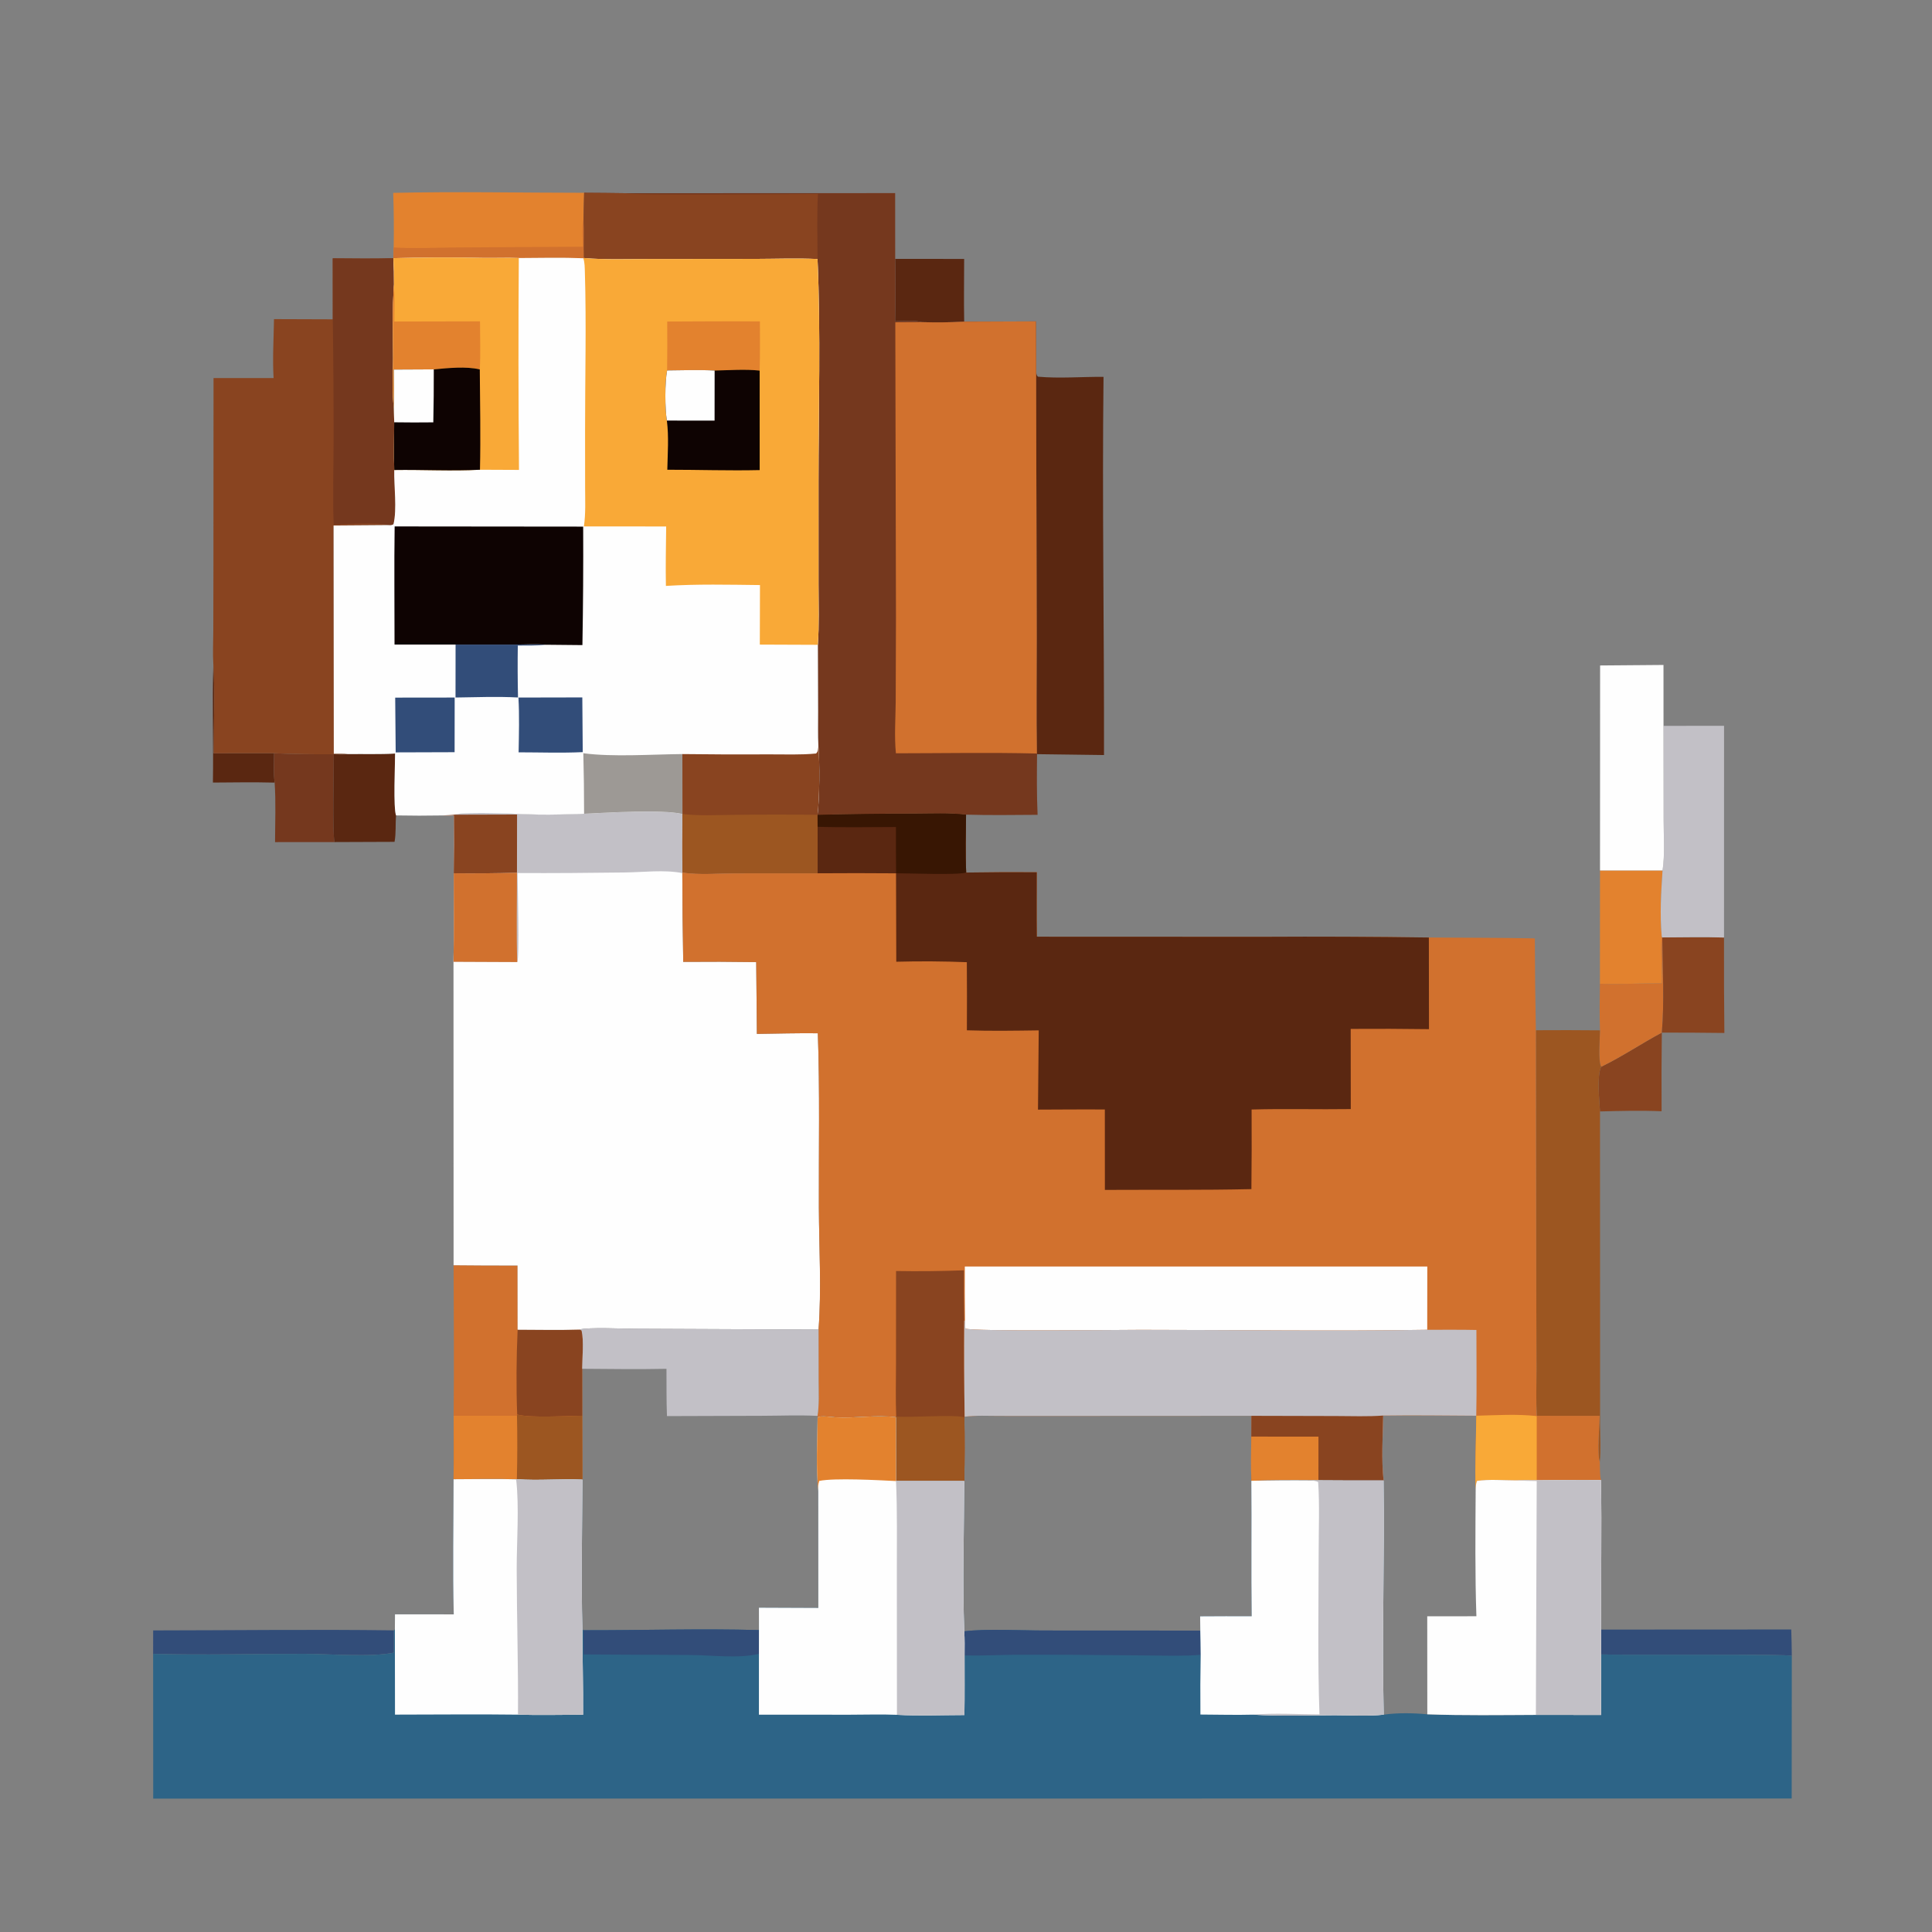 <?xml version="1.0" encoding="utf-8" ?>
<svg xmlns="http://www.w3.org/2000/svg" xmlns:xlink="http://www.w3.org/1999/xlink" width="417" height="417">
	<rect width="100%" height="100%" fill="#808080" stroke="none"/>
	<path fill="#5A2711" transform="scale(0.408 0.408)" d="M112.865 351.492C113.789 367.017 113.043 382.945 113.025 398.514L145.003 398.488C145 403.556 144.632 408.994 145.29 414.013C134.415 413.735 123.51 413.91 112.632 413.987C112.991 393.172 112.19 372.296 112.865 351.492Z"/>
	<path fill="#894420" transform="scale(0.408 0.408)" d="M847.043 564.347C858.181 558.94 868.261 552.074 879.131 546.264Q878.865 567.068 879.006 587.874C868.201 587.407 857.237 587.685 846.426 587.97C846.105 582.063 844.645 569.287 847.043 564.347Z"/>
	<path fill="#D1712E" transform="scale(0.408 0.408)" d="M879.084 495.433L879.371 495.92C879.549 512.311 880.538 529.995 879.131 546.264C868.261 552.074 858.181 558.94 847.043 564.347C845.301 561.362 846.385 549.187 846.421 545.061C846.14 536.837 846.248 528.64 846.385 520.414C857.251 520.74 868.254 520.223 879.136 520.134C879.417 511.917 878.408 503.649 879.084 495.433Z"/>
	<path fill="#5A2711" transform="scale(0.408 0.408)" d="M473.573 136.949L510.054 136.979C510.038 148.032 509.863 159.117 510.07 170.167Q498.929 170.75 487.778 170.42C483.426 169.311 478.012 169.891 473.518 169.98Q473.831 153.465 473.573 136.949Z"/>
	<path fill="#324D79" transform="scale(0.408 0.408)" d="M847.034 862.075L947.598 862.018C947.717 866.66 947.897 871.31 947.893 875.955C946.533 874.949 857.86 875.593 847.008 875.232L847.034 862.075Z"/>
	<path fill="#75381E" transform="scale(0.408 0.408)" d="M145.003 398.488Q160.786 399.16 176.583 398.992C176.636 405.987 175.771 441.7 177.001 445.47L145.505 445.497C145.53 435.064 145.992 424.411 145.29 414.013C144.632 408.994 145 403.556 145.003 398.488Z"/>
	<path fill="#5A2711" transform="scale(0.408 0.408)" d="M184.192 398.912C192.455 398.794 200.766 399.102 209.014 398.63C209.011 404.648 208.02 427.484 209.528 431.372C209.103 436.068 209.594 440.675 208.718 445.349L177.001 445.47C175.771 441.7 176.636 405.987 176.583 398.992C179.166 399.126 181.609 399.193 184.192 398.912Z"/>
	<path fill="#324D79" transform="scale(0.408 0.408)" d="M81.023 862.512C123.485 862.485 165.912 861.896 208.376 862.485L208.37 874.289C196.103 876.803 174.355 874.925 161.12 874.906C134.469 874.868 107.634 875.657 81.007 874.91L81.023 862.512Z"/>
	<path fill="#894420" transform="scale(0.408 0.408)" d="M879.371 495.92C890.217 495.914 901.197 495.58 912.03 495.968Q911.942 521.213 912.219 546.456Q895.676 546.243 879.131 546.264C880.538 529.995 879.549 512.311 879.371 495.92Z"/>
	<path fill="#E3822E" transform="scale(0.408 0.408)" d="M846.43 460.486L879.519 460.511C878.729 472.177 878.033 483.756 879.084 495.433C878.408 503.649 879.417 511.917 879.136 520.134C868.254 520.223 857.251 520.74 846.385 520.414L846.43 460.486Z"/>
	<path fill="#E3822E" transform="scale(0.408 0.408)" d="M208.01 102.036C241.615 101.249 275.405 101.988 309.03 101.993L308.801 115.62C309.103 122.573 308.777 129.541 308.95 136.5L308.583 136.611C297.177 136.175 285.865 136.445 274.457 136.504C268.363 136.232 262.183 136.527 256.076 136.44Q232.076 135.909 208.08 136.581L208.261 130.898Q208.526 116.464 208.01 102.036Z"/>
	<path fill="#D1712E" transform="scale(0.408 0.408)" d="M308.364 130.511C308.342 127.685 307.677 117.859 308.801 115.62C309.103 122.573 308.777 129.541 308.95 136.5L308.583 136.611C297.177 136.175 285.865 136.445 274.457 136.504C268.363 136.232 262.183 136.527 256.076 136.44Q232.076 135.909 208.08 136.581L208.261 130.898C219.142 131.593 230.483 130.962 241.413 130.916L308.364 130.511Z"/>
	<path fill="#C2C0C6" transform="scale(0.408 0.408)" d="M880.026 383.985L912.052 383.975L912.03 495.968C901.197 495.58 890.217 495.914 879.371 495.92L879.084 495.433C878.033 483.756 878.729 472.177 879.519 460.511C880.807 452.001 880.09 442.556 880.093 433.915L880.026 383.985Z"/>
	<path fill="#FEFEFE" transform="scale(0.408 0.408)" d="M846.485 352.044L880.011 351.774L880.026 383.985L880.093 433.915C880.09 442.556 880.807 452.001 879.519 460.511L846.43 460.486L846.485 352.044Z"/>
	<path fill="#D1712E" transform="scale(0.408 0.408)" d="M239.953 669.316Q256.877 669.49 273.801 669.462L273.832 703.432C284.751 703.451 295.728 703.717 306.639 703.351L307.674 703.874C308.961 709.468 308.008 718.167 307.978 724.105L308.024 748.944L308.121 782.741C296.549 782.203 284.997 783.377 273.421 782.527L273.049 782.568C262.051 782.24 250.948 782.537 239.939 782.538C240.126 771.362 239.972 760.155 239.98 748.976C240.26 722.435 240.055 695.859 239.953 669.316Z"/>
	<path fill="#894420" transform="scale(0.408 0.408)" d="M273.832 703.432C284.751 703.451 295.728 703.717 306.639 703.351L307.674 703.874C308.961 709.468 308.008 718.167 307.978 724.105L308.024 748.944C299.63 749.009 280.897 750.237 273.598 748.328C273.047 733.502 273.161 718.245 273.832 703.432Z"/>
	<path fill="#9C5621" transform="scale(0.408 0.408)" d="M273.598 748.328C280.897 750.237 299.63 749.009 308.024 748.944L308.121 782.741C296.549 782.203 284.997 783.377 273.421 782.527L273.049 782.568C262.051 782.24 250.948 782.537 239.939 782.538C240.126 771.362 239.972 760.155 239.98 748.976L273.49 748.961L273.598 748.328Z"/>
	<path fill="#E3822E" transform="scale(0.408 0.408)" d="M239.98 748.976L273.49 748.961Q273.853 765.745 273.421 782.527L273.049 782.568C262.051 782.24 250.948 782.537 239.939 782.538C240.126 771.362 239.972 760.155 239.98 748.976Z"/>
	<path fill="#9C5621" transform="scale(0.408 0.408)" d="M846.421 545.061C846.385 549.187 845.301 561.362 847.043 564.347C844.645 569.287 846.105 582.063 846.426 587.97L846.477 715.129L846.477 753.533C846.483 759.975 846.993 766.991 846.317 773.389C844.813 769.5 846.11 754.184 846.253 748.999L812.965 748.973C812.533 740.853 812.826 732.682 812.829 724.553L812.718 684.609L812.49 545.013Q829.456 544.896 846.421 545.061Z"/>
	<path fill="#5A2711" transform="scale(0.408 0.408)" d="M548.112 196.269C548.295 197.486 548.147 198.441 549.098 199.276C560.474 200.302 572.334 199.27 583.782 199.365C583.023 266.031 584.148 332.754 584.036 399.43L548.614 398.965L548.521 398.624C548.162 378.354 548.454 358.027 548.434 337.751L548.112 196.269Z"/>
	<path fill="#894420" transform="scale(0.408 0.408)" d="M208.08 136.581Q208.472 143.531 208.417 150.491C207.477 163.313 207.951 176.52 207.966 189.383C207.977 198.154 207.368 207.568 208.376 216.256L208.538 223.407C208.533 231.786 208.237 240.273 208.575 248.639C208.381 257.369 210.099 269.146 208.172 277.332C207.05 277.995 206.619 277.849 205.296 277.801L176.492 278.012L176.589 398.71C179.088 398.739 181.716 398.601 184.192 398.912C181.609 399.193 179.166 399.126 176.583 398.992Q160.786 399.16 145.003 398.488L113.025 398.514C113.043 382.945 113.789 367.017 112.865 351.492C112.477 345.75 112.819 339.791 112.837 334.031L112.905 302.119L112.963 200.005L144.735 200.009C144.136 189.72 144.782 179.128 144.948 168.817L176.051 168.923L176.032 136.658C186.703 136.696 197.414 136.924 208.08 136.581Z"/>
	<path fill="#75381E" transform="scale(0.408 0.408)" d="M208.08 136.581Q208.472 143.531 208.417 150.491C207.477 163.313 207.951 176.52 207.966 189.383C207.977 198.154 207.368 207.568 208.376 216.256L208.538 223.407C208.533 231.786 208.237 240.273 208.575 248.639C208.381 257.369 210.099 269.146 208.172 277.332C207.05 277.995 206.619 277.849 205.296 277.801C199.64 276.152 183.17 277.258 176.521 277.534C175.965 263.083 176.437 248.55 176.474 234.091Q176.521 201.505 176.051 168.923L176.032 136.658C186.703 136.696 197.414 136.924 208.08 136.581Z"/>
	<path fill="#75381E" transform="scale(0.408 0.408)" d="M309.03 101.993C316.392 102.063 323.76 102.064 331.12 102.211L473.552 102.159L473.573 136.949Q473.831 153.465 473.518 169.98C478.012 169.891 483.426 169.311 487.778 170.42Q498.929 170.75 510.07 170.167L548.024 170.017L548.112 196.269L548.434 337.751C548.454 358.027 548.162 378.354 548.521 398.624L548.614 398.965C548.517 409.631 548.42 420.398 548.901 431.058C536.294 431.115 523.657 431.345 511.055 430.96C502.138 429.909 492.756 430.397 483.779 430.413Q458.134 430.412 432.497 431.06C433.555 422.401 433.73 403.538 432.94 394.923C432.573 388.858 432.805 382.642 432.77 376.561L432.651 341.117C433.411 330.632 433.01 319.895 433.016 309.377L433.011 255.267C433.006 215.905 434.225 176.346 432.487 137.026C421.583 136.507 410.754 136.934 399.849 136.963L342.863 137.021C331.613 137.023 320.157 137.479 308.95 136.5C308.777 129.541 309.103 122.573 308.801 115.62L309.03 101.993Z"/>
	<path fill="#894420" transform="scale(0.408 0.408)" d="M309.03 101.993C316.392 102.063 323.76 102.064 331.12 102.211C333.671 103.492 421.957 102.595 432.707 102.589C432.084 113.976 432.492 125.611 432.487 137.026C421.583 136.507 410.754 136.934 399.849 136.963L342.863 137.021C331.613 137.023 320.157 137.479 308.95 136.5C308.777 129.541 309.103 122.573 308.801 115.62L309.03 101.993Z"/>
	<path fill="#D1712E" transform="scale(0.408 0.408)" d="M510.07 170.167L548.024 170.017L548.112 196.269L548.434 337.751C548.454 358.027 548.162 378.354 548.521 398.624C523.708 398.006 498.771 398.489 473.944 398.507C473.062 389.492 473.764 380.23 473.842 371.177L473.981 326.565L473.63 170.499L487.778 170.42Q498.929 170.75 510.07 170.167Z"/>
	<path fill="#FEFEFE" transform="scale(0.408 0.408)" d="M308.995 430.493C321.32 429.922 350.007 428.08 361.014 430.6C361.003 440.933 360.858 451.285 361.072 461.615L360.958 461.875Q361.013 485.358 361.441 508.836Q380.751 508.66 400.059 508.956L400.412 546.941C411.153 546.793 421.912 546.501 432.653 546.618C433.739 577.283 433.094 607.972 433.203 638.647C433.28 660.096 434.64 681.967 433.026 703.366L335.849 702.938C330.247 702.937 310.972 702.018 306.639 703.351C295.728 703.717 284.751 703.451 273.832 703.432L273.801 669.462Q256.877 669.49 239.953 669.316L239.903 508.786C240.272 493.202 240.027 477.565 240.032 461.975Q240.285 446.662 240.114 431.348C238.075 431.545 235.958 431.411 233.909 431.389L239.844 430.989C247.634 429.081 274.954 430.716 284.219 430.911C292.47 431.084 300.748 430.741 308.995 430.493Z"/>
	<path fill="#C2C0C6" transform="scale(0.408 0.408)" d="M308.995 430.493C321.32 429.922 350.007 428.08 361.014 430.6C361.003 440.933 360.858 451.285 361.072 461.615L360.958 461.875C351.425 459.991 340.314 461.429 330.594 461.548C311.664 461.778 292.697 461.966 273.766 461.844C273.859 468.626 274.893 506.74 273.632 508.932L239.903 508.786C240.272 493.202 240.027 477.565 240.032 461.975Q240.285 446.662 240.114 431.348C238.075 431.545 235.958 431.411 233.909 431.389L239.844 430.989C247.634 429.081 274.954 430.716 284.219 430.911C292.47 431.084 300.748 430.741 308.995 430.493Z"/>
	<path fill="#894420" transform="scale(0.408 0.408)" d="M239.844 430.989L273.529 430.898L273.489 461.672Q256.764 462.159 240.032 461.975Q240.285 446.662 240.114 431.348C238.075 431.545 235.958 431.411 233.909 431.389L239.844 430.989Z"/>
	<path fill="#D1712E" transform="scale(0.408 0.408)" d="M273.489 461.672C273.499 477.391 273.096 493.229 273.632 508.932L239.903 508.786C240.272 493.202 240.027 477.565 240.032 461.975Q256.764 462.159 273.489 461.672Z"/>
	<path fill="#FEFEFE" transform="scale(0.408 0.408)" d="M208.08 136.581Q232.076 135.909 256.076 136.44C262.183 136.527 268.363 136.232 274.457 136.504C285.865 136.445 297.177 136.175 308.583 136.611L308.95 136.5C320.157 137.479 331.613 137.023 342.863 137.021L399.849 136.963C410.754 136.934 421.583 136.507 432.487 137.026C434.225 176.346 433.006 215.905 433.011 255.267L433.016 309.377C433.01 319.895 433.411 330.632 432.651 341.117L432.77 376.561C432.805 382.642 432.573 388.858 432.94 394.923C433.73 403.538 433.555 422.401 432.497 431.06L432.533 437.377L432.543 461.985L388.241 462.015C379.333 462.06 369.882 462.903 361.072 461.615C360.858 451.285 361.003 440.933 361.014 430.6C350.007 428.08 321.32 429.922 308.995 430.493C300.748 430.741 292.47 431.084 284.219 430.911C274.954 430.716 247.634 429.081 239.844 430.989L233.909 431.389Q221.718 431.609 209.528 431.372C208.02 427.484 209.011 404.648 209.014 398.63C200.766 399.102 192.455 398.794 184.192 398.912C181.716 398.601 179.088 398.739 176.589 398.71L176.492 278.012L205.296 277.801C206.619 277.849 207.05 277.995 208.172 277.332C210.099 269.146 208.381 257.369 208.575 248.639C208.237 240.273 208.533 231.786 208.538 223.407L208.376 216.256C207.368 207.568 207.977 198.154 207.966 189.383C207.951 176.52 207.477 163.313 208.417 150.491Q208.472 143.531 208.08 136.581Z"/>
	<path fill="#324D79" transform="scale(0.408 0.408)" d="M209.066 369.05L240.528 369.013L240.492 397.924L209.325 398.024L209.066 369.05Z"/>
	<path fill="#324D79" transform="scale(0.408 0.408)" d="M241.008 340.996L272.922 340.988C278.078 340.985 283.539 340.593 288.662 341.082C283.812 341.623 278.804 341.446 273.926 341.499Q273.731 355.24 274.037 368.979C263.056 368.394 251.969 368.843 240.976 368.994L241.008 340.996Z"/>
	<path fill="#324D79" transform="scale(0.408 0.408)" d="M274.257 369.014L308.055 368.946L308.277 397.886C297.052 398.414 285.599 397.999 274.353 397.993C274.521 388.339 274.814 378.658 274.257 369.014Z"/>
	<path fill="#9D9995" transform="scale(0.408 0.408)" d="M308.587 398.468C324.147 400.554 344.906 399.05 360.991 398.915L361.014 430.6C350.007 428.08 321.32 429.922 308.995 430.493Q309.001 414.478 308.587 398.468Z"/>
	<path fill="#894420" transform="scale(0.408 0.408)" d="M432.94 394.923C433.73 403.538 433.555 422.401 432.497 431.06L432.533 437.377L432.543 461.985L388.241 462.015C379.333 462.06 369.882 462.903 361.072 461.615C360.858 451.285 361.003 440.933 361.014 430.6L360.991 398.915Q384.248 399.216 407.507 399.072C415.507 399.031 423.736 399.419 431.684 398.615C432.856 397.617 432.696 396.401 432.94 394.923Z"/>
	<path fill="#9C5621" transform="scale(0.408 0.408)" d="M361.014 430.6C369.556 431.682 378.559 431.145 387.165 431.093Q409.831 430.779 432.497 431.06L432.533 437.377L432.543 461.985L388.241 462.015C379.333 462.06 369.882 462.903 361.072 461.615C360.858 451.285 361.003 440.933 361.014 430.6Z"/>
	<path fill="#0E0302" transform="scale(0.408 0.408)" d="M208.773 278.492L308.511 278.589Q308.661 309.932 308.108 341.271L288.662 341.082C283.539 340.593 278.078 340.985 272.922 340.988L241.008 340.996L208.714 340.985C208.741 320.168 208.464 299.303 208.773 278.492Z"/>
	<path fill="#F9A937" transform="scale(0.408 0.408)" d="M208.08 136.581Q232.076 135.909 256.076 136.44C262.183 136.527 268.363 136.232 274.457 136.504Q274.06 192.547 274.557 248.588L253.909 248.498C238.881 249.287 223.642 248.412 208.575 248.639C208.237 240.273 208.533 231.786 208.538 223.407L208.376 216.256C207.368 207.568 207.977 198.154 207.966 189.383C207.951 176.52 207.477 163.313 208.417 150.491Q208.472 143.531 208.08 136.581Z"/>
	<path fill="#E3822E" transform="scale(0.408 0.408)" d="M208.417 150.491C208.85 156.982 208.62 163.58 208.592 170.088L253.93 169.99C253.927 178.425 254.269 187.016 253.816 195.431C246.603 193.698 236.886 194.707 229.481 195.404L208.344 195.509Q208.45 205.882 208.376 216.256C207.368 207.568 207.977 198.154 207.966 189.383C207.951 176.52 207.477 163.313 208.417 150.491Z"/>
	<path fill="#0E0302" transform="scale(0.408 0.408)" d="M229.481 195.404C236.886 194.707 246.603 193.698 253.816 195.431C253.946 213.098 254.309 230.836 253.909 248.498C238.881 249.287 223.642 248.412 208.575 248.639C208.237 240.273 208.533 231.786 208.538 223.407L208.376 216.256Q208.45 205.882 208.344 195.509L229.481 195.404Z"/>
	<path fill="#FEFEFE" transform="scale(0.408 0.408)" d="M208.344 195.509L229.481 195.404Q229.527 209.421 229.227 223.435Q218.882 223.564 208.538 223.407L208.376 216.256Q208.45 205.882 208.344 195.509Z"/>
	<path fill="#F9A937" transform="scale(0.408 0.408)" d="M308.95 136.5C320.157 137.479 331.613 137.023 342.863 137.021L399.849 136.963C410.754 136.934 421.583 136.507 432.487 137.026C434.225 176.346 433.006 215.905 433.011 255.267L433.016 309.377C433.01 319.895 433.411 330.632 432.651 341.117L401.952 340.997L402.035 309.506C385.531 309.32 368.749 308.919 352.275 309.956C352.072 299.481 352.317 288.982 352.417 278.506L308.892 278.498C309.902 271.742 309.539 264.654 309.535 257.835L309.511 227.959C309.484 200.019 310.244 171.866 309.409 143.955C309.336 141.505 309.349 138.958 308.583 136.611L308.95 136.5Z"/>
	<path fill="#E3822E" transform="scale(0.408 0.408)" d="M352.974 170.091C369.316 170.037 385.666 169.876 402.008 170.03C401.976 178.692 402.136 187.4 401.867 196.055C394.123 195.209 385.854 195.869 378.051 196.019C369.712 195.563 361.265 195.889 352.912 195.96Q353.073 183.026 352.974 170.091Z"/>
	<path fill="#0E0302" transform="scale(0.408 0.408)" d="M378.051 196.019C385.854 195.869 394.123 195.209 401.867 196.055L401.879 248.685C385.596 249.057 369.306 248.489 353.019 248.501C353.19 239.982 353.875 230.942 352.784 222.493C351.735 216.067 351.679 202.379 352.912 195.96C361.265 195.889 369.712 195.563 378.051 196.019Z"/>
	<path fill="#FEFEFE" transform="scale(0.408 0.408)" d="M352.912 195.96C361.265 195.889 369.712 195.563 378.051 196.019L378.023 222.506L352.784 222.493C351.735 216.067 351.679 202.379 352.912 195.96Z"/>
	<path fill="#D1712E" transform="scale(0.408 0.408)" d="M432.497 431.06Q458.134 430.412 483.779 430.413C492.756 430.397 502.138 429.909 511.055 430.96C510.946 441.15 510.658 451.409 511.124 461.59Q529.801 461.297 548.479 461.42C548.486 472.787 548.374 484.168 548.514 495.533L667.964 495.579Q711.928 495.325 755.889 495.955C774.567 496.128 793.285 496.025 811.957 496.426Q812.006 520.722 812.49 545.013L812.718 684.609L812.829 724.553C812.826 732.682 812.533 740.853 812.965 748.973L846.253 748.999C846.11 754.184 844.813 769.5 846.317 773.389C846.447 776.468 846.273 780.002 846.916 782.995C835.605 782.806 824.269 783.033 812.956 783.102Q807.224 783.025 801.492 783.117C794.994 783.103 787.807 782.498 781.397 783.389C780.673 784.989 780.709 786.52 780.65 788.252C780.15 775.275 780.906 761.949 780.965 748.938C764.559 748.868 748.123 748.598 731.721 748.845C731.489 759.985 730.725 772.179 731.931 783.236Q714.701 783.278 697.472 783.145L693.232 783.109Q677.599 782.953 661.97 783.35C661.715 775.572 661.879 767.767 661.926 759.986L661.955 748.992L559.12 749.045L528.734 749.031C522.677 749.033 516.316 748.67 510.314 749.464L510.158 749.758Q510.484 766.634 510.103 783.509L474.022 783.498L473.981 749.732C463.568 748.354 452.53 750.402 441.982 749.794C440.103 749.686 434.159 748.762 432.815 749.751C432.684 749.847 432.616 750.009 432.516 750.137L432.483 749.026C433.399 743.038 433.057 736.758 433.056 730.707L433.026 703.366C434.64 681.967 433.28 660.096 433.203 638.647C433.094 607.972 433.739 577.283 432.653 546.618C421.912 546.501 411.153 546.793 400.412 546.941L400.059 508.956Q380.751 508.66 361.441 508.836Q361.013 485.358 360.958 461.875L361.072 461.615C369.882 462.903 379.333 462.06 388.241 462.015L432.543 461.985L432.533 437.377L432.497 431.06Z"/>
	<path fill="#F9A937" transform="scale(0.408 0.408)" d="M780.965 748.938C791.644 748.673 802.306 747.955 812.952 749.125L812.956 783.102Q807.224 783.025 801.492 783.117C794.994 783.103 787.807 782.498 781.397 783.389C780.673 784.989 780.709 786.52 780.65 788.252C780.15 775.275 780.906 761.949 780.965 748.938Z"/>
	<path fill="#894420" transform="scale(0.408 0.408)" d="M474.025 672.392Q491.978 672.706 509.92 672.018Q509.85 685.35 510.106 698.679Q509.924 724.073 510.314 749.464L510.158 749.758Q510.484 766.634 510.103 783.509L474.022 783.498L473.981 749.732L474.097 749.402C473.735 740.109 473.987 730.752 473.994 721.449L474.025 672.392Z"/>
	<path fill="#9C5621" transform="scale(0.408 0.408)" d="M474.097 749.402C482.761 750.028 504.143 748.171 510.158 749.758Q510.484 766.634 510.103 783.509L474.022 783.498L473.981 749.732L474.097 749.402Z"/>
	<path fill="#FEFEFE" transform="scale(0.408 0.408)" d="M510.403 670.011L755.065 670L755.027 703.474C704.571 704.302 653.954 703.502 603.483 703.501C591.796 703.501 514.876 704.422 510.675 702.836L510.495 698.557Q510.335 684.284 510.403 670.011Z"/>
	<path fill="#C2C0C6" transform="scale(0.408 0.408)" d="M510.106 698.679L510.495 698.557L510.675 702.836C514.876 704.422 591.796 703.501 603.483 703.501C653.954 703.502 704.571 704.302 755.027 703.474C763.693 703.496 772.383 703.376 781.045 703.57C781.026 718.677 781.286 733.838 780.965 748.938C764.559 748.868 748.123 748.598 731.721 748.845C731.489 759.985 730.725 772.179 731.931 783.236Q714.701 783.278 697.472 783.145L693.232 783.109Q677.599 782.953 661.97 783.35C661.715 775.572 661.879 767.767 661.926 759.986L661.955 748.992L559.12 749.045L528.734 749.031C522.677 749.033 516.316 748.67 510.314 749.464Q509.924 724.073 510.106 698.679Z"/>
	<path fill="#894420" transform="scale(0.408 0.408)" d="M661.955 748.992L706.901 749.103C715.093 749.104 723.559 749.474 731.721 748.845C731.489 759.985 730.725 772.179 731.931 783.236Q714.701 783.278 697.472 783.145L693.232 783.109Q677.599 782.953 661.97 783.35C661.715 775.572 661.879 767.767 661.926 759.986L661.955 748.992Z"/>
	<path fill="#E3822E" transform="scale(0.408 0.408)" d="M661.926 759.986L697.488 760.002L697.472 783.145L693.232 783.109Q677.599 782.953 661.97 783.35C661.715 775.572 661.879 767.767 661.926 759.986Z"/>
	<path fill="#5A2711" transform="scale(0.408 0.408)" d="M432.497 431.06Q458.134 430.412 483.779 430.413C492.756 430.397 502.138 429.909 511.055 430.96C510.946 441.15 510.658 451.409 511.124 461.59Q529.801 461.297 548.479 461.42C548.486 472.787 548.374 484.168 548.514 495.533L667.964 495.579Q711.928 495.325 755.889 495.955L755.95 544.444Q735.245 544.153 714.538 544.302L714.586 586.718C697.096 586.974 679.602 586.454 662.115 586.948Q662.236 608.007 662.012 629.065C636.173 629.646 610.342 629.337 584.5 629.48L584.476 586.942C572.693 586.845 560.898 586.981 549.113 587.007L549.503 545.09C536.851 545.263 524.146 545.483 511.499 545.051Q511.604 527.034 511.473 509.018Q492.814 508.27 474.146 508.771L474.011 462.002Q453.277 461.832 432.543 461.985L432.533 437.377L432.497 431.06Z"/>
	<path fill="#381603" transform="scale(0.408 0.408)" d="M432.497 431.06Q458.134 430.412 483.779 430.413C492.756 430.397 502.138 429.909 511.055 430.96C510.946 441.15 510.658 451.409 511.124 461.59C506.455 463.023 481.364 461.97 474.042 461.969Q473.927 449.735 473.965 437.501C460.177 437.512 446.312 437.816 432.533 437.377L432.497 431.06Z"/>
	<path fill="#2D6487" transform="scale(0.408 0.408)" d="M306.639 703.351C310.972 702.018 330.247 702.937 335.849 702.938L433.026 703.366L433.056 730.707C433.057 736.758 433.399 743.038 432.483 749.026L432.516 750.137C432.616 750.009 432.684 749.847 432.815 749.751C434.159 748.762 440.103 749.686 441.982 749.794C452.53 750.402 463.568 748.354 473.981 749.732L474.022 783.498L510.103 783.509Q510.484 766.634 510.158 749.758L510.314 749.464C516.316 748.67 522.677 749.033 528.734 749.031L559.12 749.045L661.955 748.992L661.926 759.986C661.879 767.767 661.715 775.572 661.97 783.35Q677.599 782.953 693.232 783.109L697.472 783.145Q714.701 783.278 731.931 783.236C730.725 772.179 731.489 759.985 731.721 748.845C748.123 748.598 764.559 748.868 780.965 748.938C780.906 761.949 780.15 775.275 780.65 788.252C780.709 786.52 780.673 784.989 781.397 783.389C787.807 782.498 794.994 783.103 801.492 783.117Q807.224 783.025 812.956 783.102C824.269 783.033 835.605 782.806 846.916 782.995C847.482 809.346 846.796 835.722 847.034 862.075L847.008 875.232C857.86 875.593 946.533 874.949 947.893 875.955L947.825 951.437L81.054 951.486L81.007 874.91C107.634 875.657 134.469 874.868 161.12 874.906C174.355 874.925 196.103 876.803 208.37 874.289L208.376 862.485L208.897 861.939L208.948 854.007L240.044 854.021C239.416 830.251 239.944 806.325 239.939 782.538C250.948 782.537 262.051 782.24 273.049 782.568L273.421 782.527C284.997 783.377 296.549 782.203 308.121 782.741L308.024 748.944L307.978 724.105C308.008 718.167 308.961 709.468 307.674 703.874L306.639 703.351ZM306.639 703.351L307.674 703.874C308.961 709.468 308.008 718.167 307.978 724.105L308.024 748.944L308.121 782.741C308.011 809.087 307.366 835.638 308.121 861.96L308.655 862.42C339.551 862.493 370.635 861.467 401.502 862.342L401.486 850.488L432.903 850.616L432.879 788.868C431.646 776.149 432.35 762.912 432.516 750.137L432.483 749.026C433.399 743.038 433.057 736.758 433.056 730.707L433.026 703.366L335.849 702.938C330.247 702.937 310.972 702.018 306.639 703.351ZM510.314 749.464L510.158 749.758Q510.484 766.634 510.103 783.509C510.037 809.858 509.098 836.698 510.132 862.993C522.043 861.533 539.924 862.562 552.328 862.575L634.967 862.614L634.889 855.063C643.977 854.948 653.073 855.022 662.161 855.025C661.821 831.141 662.198 807.238 661.97 783.35C661.715 775.572 661.879 767.767 661.926 759.986L661.955 748.992L559.12 749.045L528.734 749.031C522.677 749.033 516.316 748.67 510.314 749.464ZM731.721 748.845C731.489 759.985 730.725 772.179 731.931 783.236C732.532 824.495 730.993 865.843 732.027 907.085C739.07 906.052 747.981 906.177 755.069 906.902C774.142 907.587 793.415 907.293 812.506 907.213L847.023 907.225L847.008 875.232L847.034 862.075C846.796 835.722 847.482 809.346 846.916 782.995C835.605 782.806 824.269 783.033 812.956 783.102Q807.224 783.025 801.492 783.117C794.994 783.103 787.807 782.498 781.397 783.389C780.673 784.989 780.709 786.52 780.65 788.252C780.15 775.275 780.906 761.949 780.965 748.938C764.559 748.868 748.123 748.598 731.721 748.845Z"/>
	<path fill="#324D79" transform="scale(0.408 0.408)" d="M401.502 862.342L401.487 874.91C390.512 877.501 377.201 875.643 365.916 875.532L308.732 875.227L308.655 862.42C339.551 862.493 370.635 861.467 401.502 862.342Z"/>
	<path fill="#324D79" transform="scale(0.408 0.408)" d="M510.132 862.993C522.043 861.533 539.924 862.562 552.328 862.575L634.967 862.614C635.043 866.88 635.169 871.152 635.177 875.418C626.292 876.174 617.308 875.854 608.402 875.768L573.877 875.48Q555.189 875.277 536.501 875.41C527.775 875.512 518.994 875.95 510.271 875.747C510.329 871.483 510.346 867.254 510.132 862.993Z"/>
	<path fill="#FEFEFE" transform="scale(0.408 0.408)" d="M697.472 783.145Q714.701 783.278 731.931 783.236C732.532 824.495 730.993 865.843 732.027 907.085C723.667 908.048 714.45 907.366 705.986 907.396C691.716 907.446 677.122 907.987 662.89 907.083C653.637 907.335 644.299 907.046 635.037 907.022Q634.888 891.219 635.177 875.418C635.169 871.152 635.043 866.88 634.967 862.614L634.889 855.063C643.977 854.948 653.073 855.022 662.161 855.025C661.821 831.141 662.198 807.238 661.97 783.35Q677.599 782.953 693.232 783.109L697.472 783.145Z"/>
	<path fill="#C2C0C6" transform="scale(0.408 0.408)" d="M697.472 783.145Q714.701 783.278 731.931 783.236C732.532 824.495 730.993 865.843 732.027 907.085C723.667 908.048 714.45 907.366 705.986 907.396C691.716 907.446 677.122 907.987 662.89 907.083C674.356 906.141 686.477 906.901 698.014 906.928C697.022 878.332 697.571 849.67 697.592 821.058C697.601 808.813 698.131 796.247 697.332 784.048C696.226 783.342 694.532 783.314 693.232 783.109L697.472 783.145Z"/>
	<path fill="#FEFEFE" transform="scale(0.408 0.408)" d="M273.421 782.527C284.997 783.377 296.549 782.203 308.121 782.741C308.011 809.087 307.366 835.638 308.121 861.96C308.105 877.003 308.571 892.083 308.468 907.113C297.021 907.117 285.458 907.459 274.024 907.082C252.351 906.795 230.634 907.066 208.957 907.064L208.897 861.939L208.948 854.007L240.044 854.021C239.416 830.251 239.944 806.325 239.939 782.538C250.948 782.537 262.051 782.24 273.049 782.568L273.421 782.527Z"/>
	<path fill="#C2C0C6" transform="scale(0.408 0.408)" d="M273.421 782.527C284.997 783.377 296.549 782.203 308.121 782.741C308.011 809.087 307.366 835.638 308.121 861.96C308.105 877.003 308.571 892.083 308.468 907.113C297.021 907.117 285.458 907.459 274.024 907.082C274.21 881.485 273.381 855.796 273.346 830.179C273.325 815.058 274.749 797.346 273.049 782.568L273.421 782.527Z"/>
	<path fill="#FEFEFE" transform="scale(0.408 0.408)" d="M432.516 750.137C432.616 750.009 432.684 749.847 432.815 749.751C434.159 748.762 440.103 749.686 441.982 749.794C452.53 750.402 463.568 748.354 473.981 749.732L474.022 783.498L510.103 783.509C510.037 809.858 509.098 836.698 510.132 862.993C510.346 867.254 510.329 871.483 510.271 875.747C510.251 886.252 510.371 896.785 510.187 907.287C498.374 907.296 486.277 907.823 474.499 907.165C466.179 906.831 457.724 907.119 449.39 907.117L401.486 907.086L401.487 874.91L401.502 862.342L401.486 850.488L432.903 850.616L432.879 788.868C431.646 776.149 432.35 762.912 432.516 750.137Z"/>
	<path fill="#E3822E" transform="scale(0.408 0.408)" d="M432.516 750.137C432.616 750.009 432.684 749.847 432.815 749.751C434.159 748.762 440.103 749.686 441.982 749.794C452.53 750.402 463.568 748.354 473.981 749.732L474.022 783.498C464.905 783.049 441.431 781.743 433.377 783.436C432.757 785.252 432.856 786.967 432.879 788.868C431.646 776.149 432.35 762.912 432.516 750.137Z"/>
	<path fill="#C2C0C6" transform="scale(0.408 0.408)" d="M474.022 783.498L510.103 783.509C510.037 809.858 509.098 836.698 510.132 862.993C510.346 867.254 510.329 871.483 510.271 875.747C510.251 886.252 510.371 896.785 510.187 907.287C498.374 907.296 486.277 907.823 474.499 907.165L474.447 831.892C474.435 815.768 474.708 799.61 474.022 783.498Z"/>
	<path fill="#FEFEFE" transform="scale(0.408 0.408)" d="M731.721 748.845C748.123 748.598 764.559 748.868 780.965 748.938C780.906 761.949 780.15 775.275 780.65 788.252C780.709 786.52 780.673 784.989 781.397 783.389C787.807 782.498 794.994 783.103 801.492 783.117Q807.224 783.025 812.956 783.102C824.269 783.033 835.605 782.806 846.916 782.995C847.482 809.346 846.796 835.722 847.034 862.075L847.008 875.232L847.023 907.225L812.506 907.213C793.415 907.293 774.142 907.587 755.069 906.902C747.981 906.177 739.07 906.052 732.027 907.085C730.993 865.843 732.532 824.495 731.931 783.236C730.725 772.179 731.489 759.985 731.721 748.845ZM731.721 748.845C731.489 759.985 730.725 772.179 731.931 783.236C732.532 824.495 730.993 865.843 732.027 907.085C739.07 906.052 747.981 906.177 755.069 906.902L755.033 855.048L781.037 855.023C780.27 832.866 780.527 810.424 780.65 788.252C780.15 775.275 780.906 761.949 780.965 748.938C764.559 748.868 748.123 748.598 731.721 748.845Z"/>
	<path fill="#C2C0C6" transform="scale(0.408 0.408)" d="M812.956 783.102C824.269 783.033 835.605 782.806 846.916 782.995C847.482 809.346 846.796 835.722 847.034 862.075L847.008 875.232L847.023 907.225L812.506 907.213L812.946 783.474Q807.215 783.437 801.492 783.117Q807.224 783.025 812.956 783.102Z"/>
	<path fill="#C2C0C6" transform="scale(0.408 0.408)" d="M306.639 703.351C310.972 702.018 330.247 702.937 335.849 702.938L433.026 703.366L433.056 730.707C433.057 736.758 433.399 743.038 432.483 749.026C422.705 748.532 412.833 748.956 403.041 748.979L352.837 749.139C352.501 740.825 352.636 732.449 352.579 724.126C337.737 724.42 322.826 724.227 307.978 724.105C308.008 718.167 308.961 709.468 307.674 703.874L306.639 703.351Z"/>
</svg>
